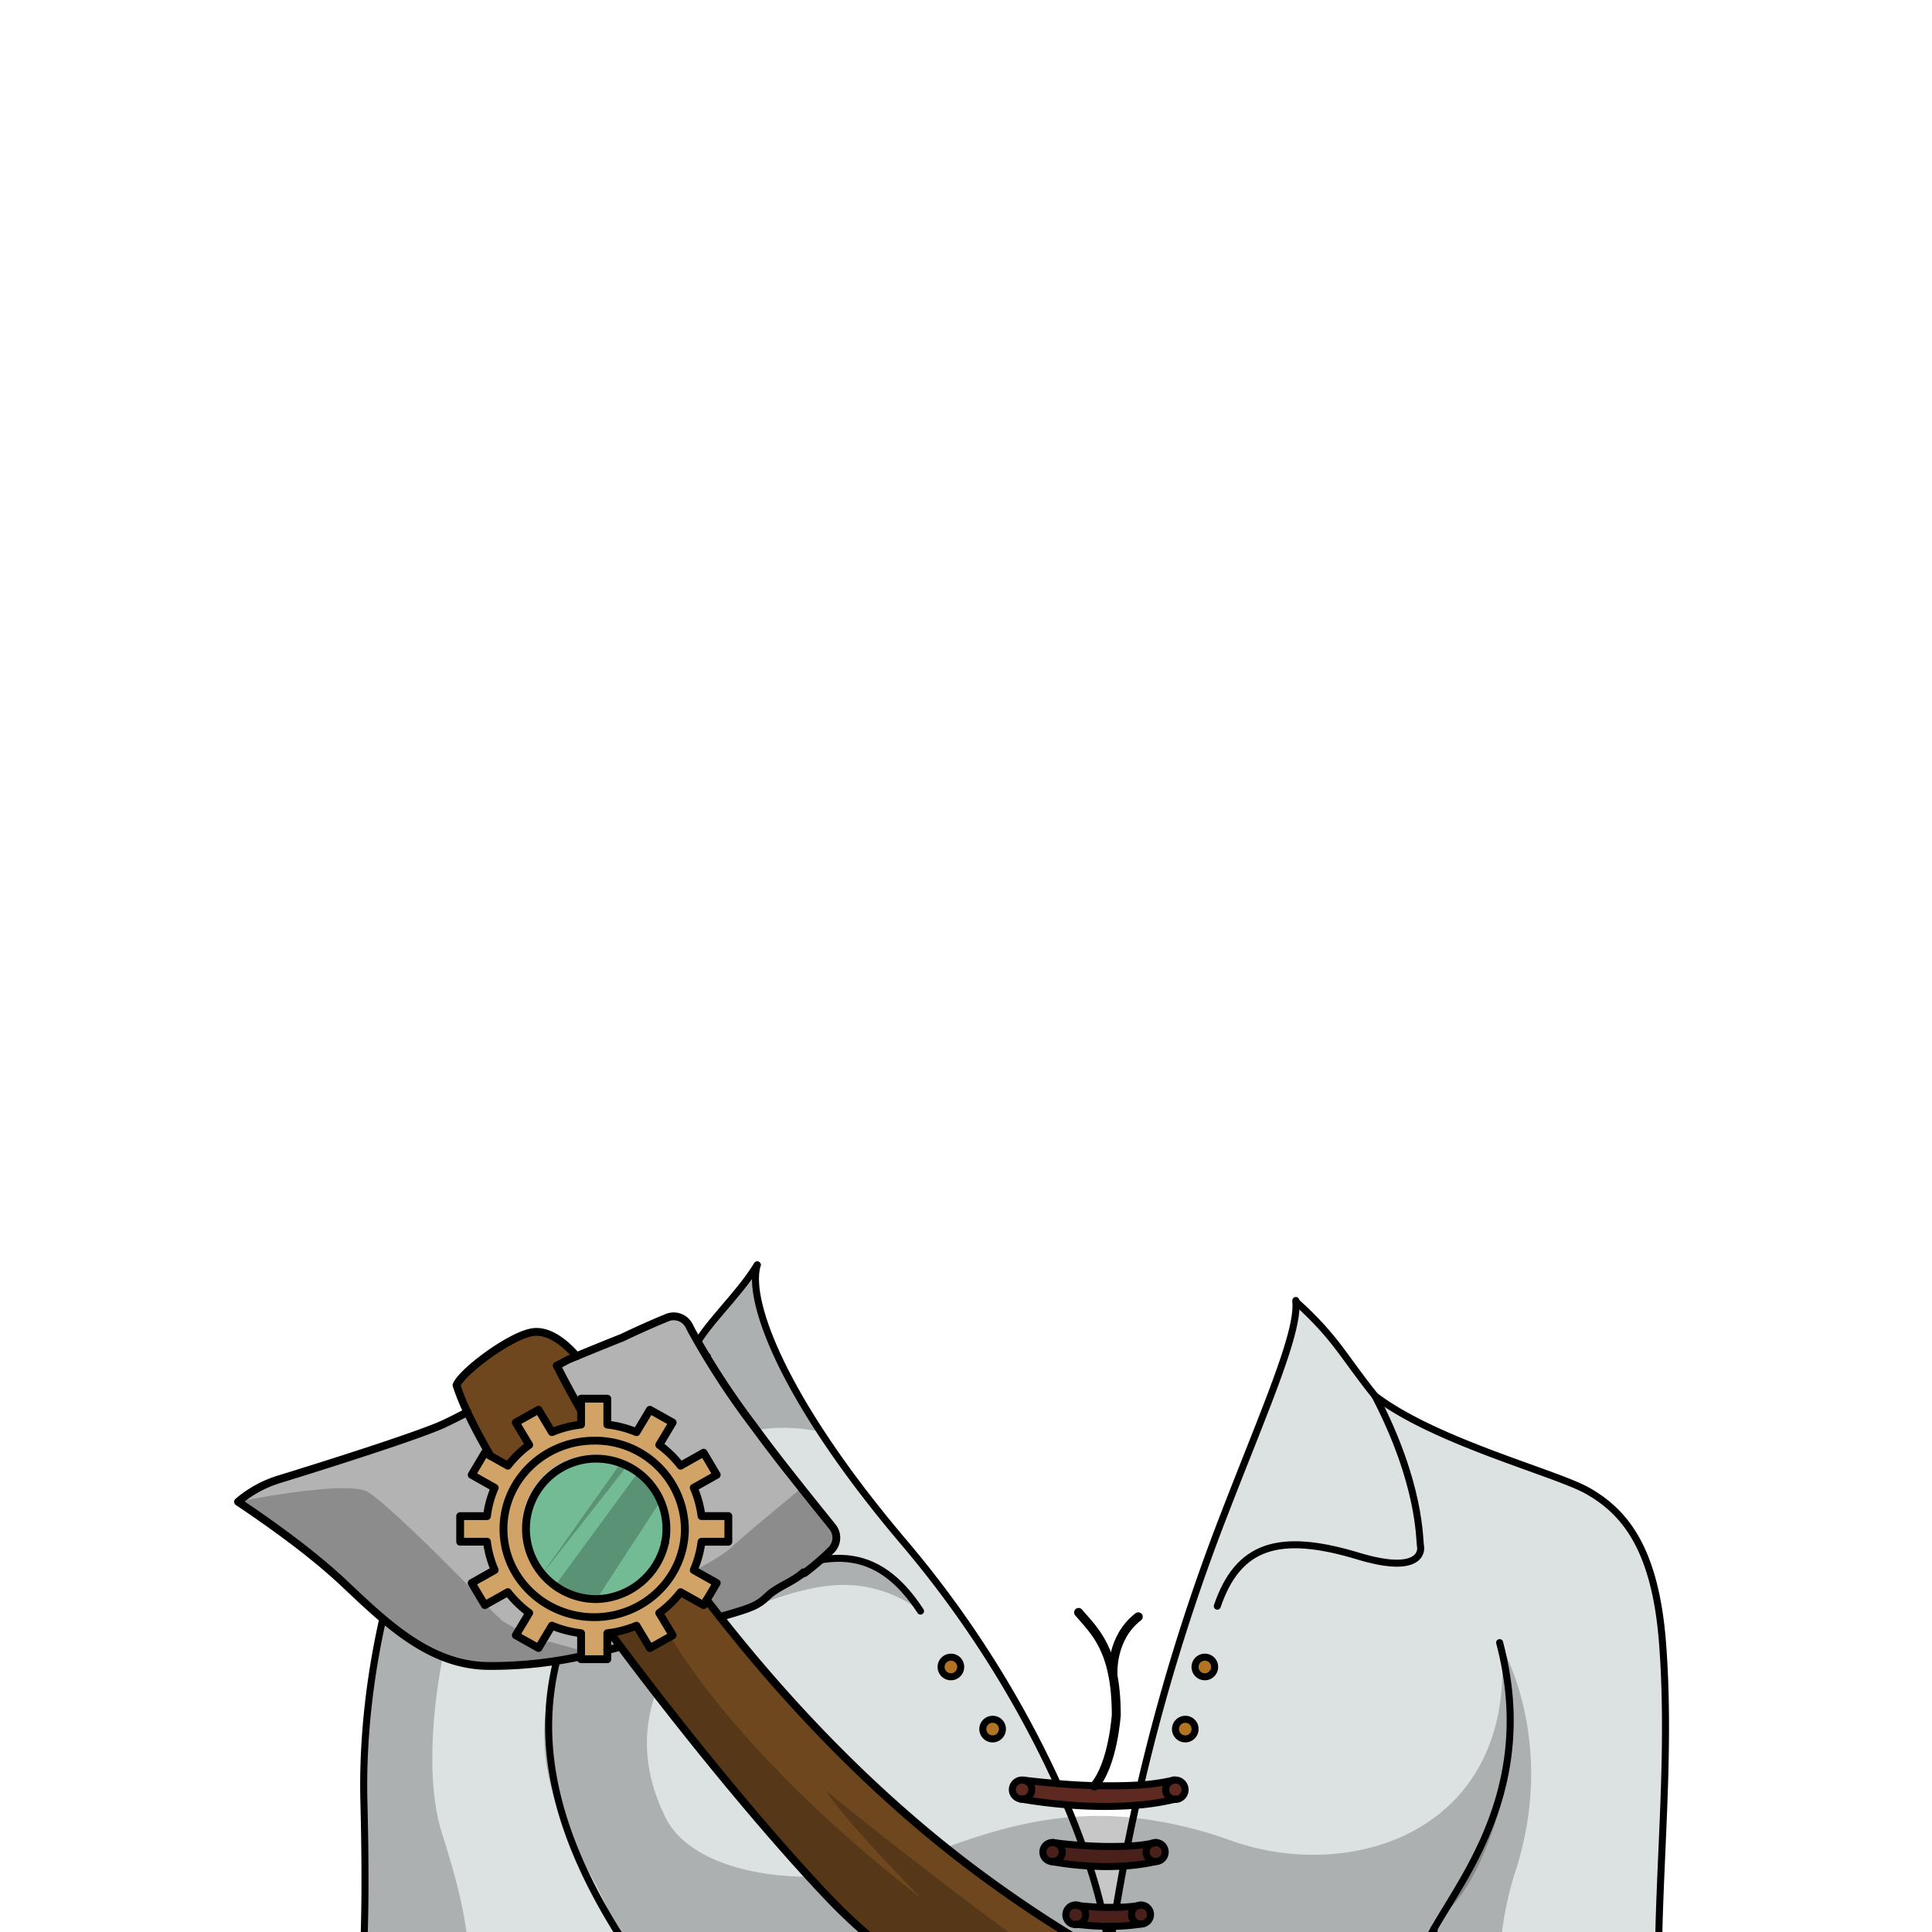 <svg xmlns="http://www.w3.org/2000/svg" xmlns:xlink="http://www.w3.org/1999/xlink" viewBox="0 0 432 432">
  <defs>
    <style>.GUNDAN_MONKEY_OUTFIT_MONKEY_OUTFIT_30_cls-1,.GUNDAN_MONKEY_OUTFIT_MONKEY_OUTFIT_30_cls-14,.GUNDAN_MONKEY_OUTFIT_MONKEY_OUTFIT_30_cls-16,.GUNDAN_MONKEY_OUTFIT_MONKEY_OUTFIT_30_cls-9{fill:none;}.GUNDAN_MONKEY_OUTFIT_MONKEY_OUTFIT_30_cls-2{isolation:isolate;}.GUNDAN_MONKEY_OUTFIT_MONKEY_OUTFIT_30_cls-3{clip-path:url(#GUNDAN_MONKEY_OUTFIT_MONKEY_OUTFIT_30_clip-path);}.GUNDAN_MONKEY_OUTFIT_MONKEY_OUTFIT_30_cls-4{fill:#5e2921;}.GUNDAN_MONKEY_OUTFIT_MONKEY_OUTFIT_30_cls-5{fill:#b27422;}.GUNDAN_MONKEY_OUTFIT_MONKEY_OUTFIT_30_cls-6{fill:#826f60;}.GUNDAN_MONKEY_OUTFIT_MONKEY_OUTFIT_30_cls-7{fill:#dce2e2;}.GUNDAN_MONKEY_OUTFIT_MONKEY_OUTFIT_30_cls-15,.GUNDAN_MONKEY_OUTFIT_MONKEY_OUTFIT_30_cls-8{opacity:0.22;mix-blend-mode:multiply;}.GUNDAN_MONKEY_OUTFIT_MONKEY_OUTFIT_30_cls-14,.GUNDAN_MONKEY_OUTFIT_MONKEY_OUTFIT_30_cls-16,.GUNDAN_MONKEY_OUTFIT_MONKEY_OUTFIT_30_cls-9{stroke:#000;stroke-linecap:round;stroke-linejoin:round;}.GUNDAN_MONKEY_OUTFIT_MONKEY_OUTFIT_30_cls-9{stroke-width:1.57px;}.GUNDAN_MONKEY_OUTFIT_MONKEY_OUTFIT_30_cls-10{fill:#6e471e;}.GUNDAN_MONKEY_OUTFIT_MONKEY_OUTFIT_30_cls-11{fill:#d1a367;}.GUNDAN_MONKEY_OUTFIT_MONKEY_OUTFIT_30_cls-12{fill:#72bb95;}.GUNDAN_MONKEY_OUTFIT_MONKEY_OUTFIT_30_cls-13{fill:#b3b3b3;}.GUNDAN_MONKEY_OUTFIT_MONKEY_OUTFIT_30_cls-14{stroke-width:1.75px;}.GUNDAN_MONKEY_OUTFIT_MONKEY_OUTFIT_30_cls-16{stroke-width:2px;}</style>
    <clipPath id="clip-path">
      <path class="GUNDAN_MONKEY_OUTFIT_MONKEY_OUTFIT_30_cls-1" d="M303.07,216.51a.8.8,0,0,1,.07.36.91.91,0,0,1-.65.82l-1.28.44c.07.9.15,1.73.26,2.51a65.28,65.28,0,0,1,9.95,6.19c.38.29,1.15.9,2,1.64.33.29.68.6,1,.91a.91.91,0,0,1,.11,1.15.89.89,0,0,1-.74.39h0a1,1,0,0,1-.35-.07,41.57,41.57,0,0,0-3.92-1.52l-.11,0c-.51-.17-1-.34-1.51-.48l-.44-.13-.52-.15a57.15,57.15,0,0,0-5.92-1.33l0,.14a146.6,146.6,0,0,0,15.83,6.06A102.31,102.31,0,0,0,329,236.46a66,66,0,0,0,11.45,1.17.89.89,0,0,1,.35,1.71,20.21,20.21,0,0,1-2.13.79A47.53,47.53,0,0,1,328.42,242l0,.14.26.1q.48.17,1,.39l.89.37.12,0,1,.42c.21.09.44.2.65.31s.71.33,1.08.53c1,.5,1.91,1,2.83,1.59l.13.08a4.53,4.53,0,0,1,.4.26l.71.46.6.41c.76.52,1.58,1.16,2.44,1.88l.15.12a3.76,3.76,0,0,1,.32.28c.34.29.72.64,1.09,1l.43.42c.11.1.21.21.31.32a3.5,3.5,0,0,1,.37.39c.17.17.35.36.52.56s.28.3.44.49c.73.86,1.39,1.73,2,2.64.16.22.32.46.47.71l.08.12.28.47a31.6,31.6,0,0,1,1.53,2.88c.09.23.18.43.3.68s.31.78.49,1.24l0,.11c.09.24.18.49.27.76,0,0,0,.08,0,.14s.14.84.26,2.06c1.19,1.64,2.28,3.3,3.24,4.94,9.54,16.31,11.44,39.67,4.73,58.13a55,55,0,0,1-17.93,25c-1.11.85-2.28,1.66-3.57,2.47a37.52,37.52,0,0,1-14.55,5.38q-.76.11-1.56.18h-.1l-.41,0c-.74.06-1.5.09-2.27.09h-.59c-.51,0-1,0-1.57-.05s-1.37-.09-2.15-.18a36.5,36.5,0,0,1-4.27-.79l-.13,0-.35-.1a40,40,0,0,1-12.72-5.89,51.47,51.47,0,0,1-16.93-20.07.89.89,0,0,1,.41-1.19.9.9,0,0,1,1.2.41A49.64,49.64,0,0,0,296.65,352a39.14,39.14,0,0,0,12.46,3c.67,0,1.37.08,2.08.08.4,0,.8,0,1.19,0l.63,0c8.33-.49,16.63-4.53,23.36-11.38a47.91,47.91,0,0,0,8.93-12.74,31.09,31.09,0,0,0,.55-11.57c-.07-.54-.16-1.08-.25-1.6a50.87,50.87,0,0,0-5.57-15.1,77.07,77.07,0,0,0-9.13-13.39l-.13.07c.5,1.57.91,3,1.24,4.45.25,1.06.47,2.18.68,3.34a51.32,51.32,0,0,1,.36,16.08v.16c-.14,1-.35,2.16-.63,3.42l-.06.27c-.07.29-.14.56-.21.83a1.05,1.05,0,0,1-.71.68s0,.08,0,.11v-.07l-.06-.06h-.07a.64.64,0,0,1-.24,0,.85.85,0,0,1-.54-.42.93.93,0,0,1-.06-.74c0-.18.09-.36.12-.55a29.65,29.65,0,0,0-2.19-7.72,44.57,44.57,0,0,0-5.79-9.54c-.85-1.11-1.71-2.15-2.53-3.1l-.45-.52a65.33,65.33,0,0,0-10.8-9.73,57,57,0,0,0-6.14-3.82l-.09.11a40.21,40.21,0,0,1,4.29,5.46c.31.47.6.94.88,1.43.05.07.2.37.2.37.13.23.26.47.39.74a20.07,20.07,0,0,1,.86,2,28,28,0,0,1,1.5,5.08,4.64,4.64,0,0,1,.11.65,12.65,12.65,0,0,1,.16,1.88c0,5.4-3.67,9.4-9.78,15.35a.89.89,0,0,1-1.25,0,.9.9,0,0,1,0-1.25,26.8,26.8,0,0,0,5.92-8.79,14.43,14.43,0,0,0,.26-9.92A18,18,0,0,0,305,293a20.63,20.63,0,0,0-1.35-2.2l-.06-.09c-.28-.39-.59-.81-.92-1.22a4.19,4.19,0,0,0-.26-.33,38.31,38.31,0,0,0-6.88-6.31,60.12,60.12,0,0,0-6.66-4.2l-.17-.09c-.85-.47-1.78-.95-3.12-1.62a48,48,0,0,1-7.57-1l-.14,0,.06.13c4.13,10.13,5.22,19.61,3.22,28.22a35.6,35.6,0,0,1-1,3.51,33.59,33.59,0,0,1-1.56,3.75.9.9,0,0,1-.81.5,1,1,0,0,1-.37-.08.89.89,0,0,1-.45-1.16,27.46,27.46,0,0,0,1.71-6.08c2.47-15.42-8-30.58-9.27-32.28l-.69-.5-.5-.43a2.76,2.76,0,0,1-.27-.23l-.18-.16c-.23-.23-.46-.46-.66-.68s-.47-.54-.68-.81a10.14,10.14,0,0,1-.83-1.27l-.05-.07-.06.06c-.84.68-1.6,1.25-2.37,1.77a32.27,32.27,0,0,1-4.89,2.82,22.79,22.79,0,0,1-9.63,2.3c-1.12,0-2.13,0-3-.06-1.71-.06-3.31-.18-4.76-.34a63.9,63.9,0,0,1-6.91-1.08A57.83,57.83,0,0,1,227.8,272c-1.65-.57-3.21-1.21-4.73-1.88a16.8,16.8,0,0,1-3.19,2.31c-1.5,1.66-14.59,16.65-11.49,32.24a24.17,24.17,0,0,0,2.11,6,.91.91,0,0,1-.36,1.19.86.86,0,0,1-.44.12.91.91,0,0,1-.77-.44,30,30,0,0,1-3.23-7.34c-2.47-8.58-1.12-18.09,4-28.26l.06-.13-.14,0a71.42,71.42,0,0,1-9.79,1.08,93.26,93.26,0,0,0-11.14,5.21c-.44.24-.87.48-1.29.73-5.55,3.26-9.51,6.68-11.79,10.17-4.42,6.77-2.28,13.86,6.35,21.07a.9.9,0,0,1,.12,1.24.94.94,0,0,1-.7.34.87.87,0,0,1-.55-.2c-11.48-9-14.79-12.78-10-23.08a21,21,0,0,1,1.82-3.08,40,40,0,0,1,6.59-7l-.08-.12a77,77,0,0,0-25.43,17.47,43.65,43.65,0,0,0-7.19,9.55,24.86,24.86,0,0,0-2.75,7.82l0,.08h0l-.09,0-.05.15a.78.78,0,0,1-.13.18.5.5,0,0,1-.07.08.85.85,0,0,1-.17.12l-.1.05-.16,0a.31.31,0,0,1-.15,0h-.07l-.12,0a1.09,1.09,0,0,1-.31-.13,1,1,0,0,1-.24-.23.92.92,0,0,1-.15-.3l-.06-.21a41.34,41.34,0,0,1-.35-19.73,47,47,0,0,1,2.59-8.32l-.12-.08a77.62,77.62,0,0,0-12,14,45.25,45.25,0,0,0-6.92,15.07c-.11.52-.22,1.05-.31,1.64a24.82,24.82,0,0,0,.68,11.42,49.09,49.09,0,0,0,12,13.42l0-.06,0,.14a50.32,50.32,0,0,0,29.08,10.72c.49,0,1,0,1.46,0a57.51,57.51,0,0,0,18.3-3.15,54.23,54.23,0,0,0,20.28-19.36.9.9,0,0,1,.77-.43.93.93,0,0,1,.46.12.88.88,0,0,1,.4.56.83.83,0,0,1-.1.67,56,56,0,0,1-21,20,57.78,57.78,0,0,1-9.55,4.19l-1.19.39-.33.1-.13,0c-1.57.48-3.18.88-4.78,1.21l-.7.13-.25.05-1,.17-.21,0c-.41.07-.85.15-1.28.2s-1.06.14-1.61.2l-1.41.13-.14,0h-.11c-1.16.09-2.31.14-3.42.15h-.54l-1.63,0-1,0-.47,0-1.77-.15c-.6-.05-1.19-.12-1.79-.2l-.15,0c-.52-.08-1.06-.15-1.6-.25l-1.09-.19-.2,0-.68-.14c-.52-.1-1.05-.22-1.56-.35l-.12,0a10.56,10.56,0,0,0-1.32-.26l.09-1.06h-.15v.06l-.22.86c-.55-.16-1.1-.32-1.65-.5s-1-.31-1.5-.49l-.28-.1-.43-.15-.36-.13-.66-.24-1.62-.65c-.46-.19-.93-.39-1.4-.61s-1.1-.49-1.65-.76l-.37-.18c-.57-.29-1.16-.59-1.74-.91l-.32-.18c-.3-.16-.61-.32-.9-.5-1-.6-2-1.17-2.86-1.75s-1.48-1-2.21-1.51c-.95-.67-1.91-1.41-2.93-2.25l-.79-.65-1.06-.94c-.55-.48-1.05-.94-1.53-1.41s-.77-.75-1.15-1.13l-.55-.57-.28-.3L120,342c-.17-.18-.34-.36-.49-.55l-.07-.07-.08-.12h0l-.07-.1c-.53-.59-1-1.18-1.5-1.79-.33-.39-.65-.8-1-1.22l-.11,0V338l-.09-.12c-.1-.13-.18-.25-.26-.37s-.42-.54-.63-.85l-.42-.59c-.36-.53-.73-1.08-1.07-1.62s-.64-1-1-1.54l-.18-.32c-.21-.36-.42-.71-.61-1.08-.08-.12-.38-.67-.38-.67a.53.53,0,0,1-.06-.13l-.33-.61-.16-.31-.21-.41-.06-.13c-.3-.59-.59-1.19-.86-1.8a58.17,58.17,0,0,1-4.92-26.72c0-1.19.16-2.47.31-3.9.2-1.68.42-3.17.69-4.55a57.78,57.78,0,0,1,9.82-23.09c.33-.45.66-.89,1-1.33s.55-.7.84-1.05.81-1,1.23-1.47l.94-1.09c.15-1.15.3-2,.31-2a.58.58,0,0,1,.06-.17c.2-.48.42-.95.65-1.42s.34-.68.55-1l0-.09a27.1,27.1,0,0,1,2-3c.17-.24.36-.48.55-.72.42-.54.9-1.1,1.52-1.77l.23-.24c.39-.41.81-.83,1.24-1.23.2-.2.43-.41.66-.61s.37-.32.58-.5c.45-.4.94-.78,1.43-1.16l.09-.07c.18-.14.37-.29.56-.42a47.75,47.75,0,0,1,10-5.54l1.34-.53.1,0,.57-.21.18-.07,1.15-.41.65-.21a6.48,6.48,0,0,1,.62-.2c.4-.14.81-.27,1.22-.39l.24-.07V242l-2-.15h-.16a65.83,65.83,0,0,1-10.46-1.64l-.15,0c-.87-.23-1.72-.49-2.5-.77a.89.89,0,0,1,.29-1.73,102.5,102.5,0,0,0,14.3-1.17c4.79-.71,9.89-1.75,15.15-3.07,6.34-1.6,13.15-3.69,19.69-6.06l0-.14c-1.43.18-3,.44-4.87.8a77.64,77.64,0,0,0-9.57,2.43l-.3.09h0l-1,.34a.87.87,0,0,1-.32.06.89.89,0,0,1-.52-1.6c1-.75,2-1.47,3-2.13a92.83,92.83,0,0,1,16.91-8.12l.22-.09-5.47-1.28a.88.88,0,0,1-.69-.84.89.89,0,0,1,.63-.88,34.73,34.73,0,0,1,9.14-1.07h1.09L139.5,117-6.93,133V442.5H445V120.86Z" />
    </clipPath>
  </defs>
  <g class="GUNDAN_MONKEY_OUTFIT_MONKEY_OUTFIT_30_cls-2">
    <g id="Outfit">
      <g class="GUNDAN_MONKEY_OUTFIT_MONKEY_OUTFIT_30_cls-3">
        <path class="GUNDAN_MONKEY_OUTFIT_MONKEY_OUTFIT_30_cls-4" d="M235.37,416.25a2.13,2.13,0,0,0,.52-4.2c1,.13,3.27.4,6.16.59a87.09,87.09,0,0,0,10.06.15,38.69,38.69,0,0,0,5.49-.62,2.12,2.12,0,0,0-1.32,2,2.15,2.15,0,0,0,2.18,2.12,42.11,42.11,0,0,1-7.22,1,62.21,62.21,0,0,1-7.62,0,68.13,68.13,0,0,1-8.48-1Z" />
        <path class="GUNDAN_MONKEY_OUTFIT_MONKEY_OUTFIT_30_cls-5" d="M265,384.44a2.13,2.13,0,1,1-2.18,2.13A2.16,2.16,0,0,1,265,384.44Z" />
        <path class="GUNDAN_MONKEY_OUTFIT_MONKEY_OUTFIT_30_cls-4" d="M255.14,430.22A2.16,2.16,0,0,1,253,428.1a2.13,2.13,0,0,1,1.45-2h0l.73-.13a2.13,2.13,0,1,1,0,4.25Z" />
        <path class="GUNDAN_MONKEY_OUTFIT_MONKEY_OUTFIT_30_cls-5" d="M269.41,370.55a2.13,2.13,0,1,1-2.19,2.13A2.16,2.16,0,0,1,269.41,370.55Z" />
        <path class="GUNDAN_MONKEY_OUTFIT_MONKEY_OUTFIT_30_cls-4" d="M262.05,398.16a2.3,2.3,0,0,1,.79-.14,2.17,2.17,0,1,1-.79.14Z" />
        <path class="GUNDAN_MONKEY_OUTFIT_MONKEY_OUTFIT_30_cls-4" d="M253,428.1a2.16,2.16,0,0,0,2.19,2.12,42.48,42.48,0,0,1-6.24.5c-.6,0-1.19,0-1.76,0a54.15,54.15,0,0,1-6.62-.49,2.12,2.12,0,0,0,.53-4.19c.9.09,2.84.28,5.17.38,1.06,0,2.21.06,3.38,0a36.85,36.85,0,0,0,4.8-.35A2.13,2.13,0,0,0,253,428.1Z" />
        <path class="GUNDAN_MONKEY_OUTFIT_MONKEY_OUTFIT_30_cls-4" d="M258.46,412a2.13,2.13,0,1,1-2.18,2.14,2.12,2.12,0,0,1,1.32-2h0Z" />
        <path class="GUNDAN_MONKEY_OUTFIT_MONKEY_OUTFIT_30_cls-6" d="M247.14,430.71c.57,0,1.16,0,1.76,0q-.47,2.89-.9,5.88C247.82,434.75,247.53,432.78,247.14,430.71Z" />
        <path class="GUNDAN_MONKEY_OUTFIT_MONKEY_OUTFIT_30_cls-4" d="M242.71,428.1a2.19,2.19,0,1,1-2.19-2.13l.5.06h0A2.15,2.15,0,0,1,242.71,428.1Z" />
        <path class="GUNDAN_MONKEY_OUTFIT_MONKEY_OUTFIT_30_cls-4" d="M235.89,412.05a2.13,2.13,0,0,1-.52,4.2h-.25a2.13,2.13,0,0,1,.25-4.25l.5.06Z" />
        <path class="GUNDAN_MONKEY_OUTFIT_MONKEY_OUTFIT_30_cls-4" d="M228.55,402.28a2.13,2.13,0,0,0,.53-4.2c.82.1,3.6.44,7.35.74a130.33,130.33,0,0,0,18.64.32,45.15,45.15,0,0,0,7-1,2.12,2.12,0,0,0,.79,4.12,55.1,55.1,0,0,1-8.8,1.38,96.24,96.24,0,0,1-15.55-.11c-5.31-.43-9.25-1.12-10.15-1.28Z" />
        <path class="GUNDAN_MONKEY_OUTFIT_MONKEY_OUTFIT_30_cls-4" d="M229.08,398.08a2.13,2.13,0,0,1-.53,4.2h-.23a.5.5,0,0,0-.15,0h0a2.14,2.14,0,0,1-1.79-2.09,2.16,2.16,0,0,1,2.19-2.13l.28,0,.2,0Z" />
        <path class="GUNDAN_MONKEY_OUTFIT_MONKEY_OUTFIT_30_cls-5" d="M222,384.44a2.13,2.13,0,1,1-2.18,2.13A2.15,2.15,0,0,1,222,384.44Z" />
        <path class="GUNDAN_MONKEY_OUTFIT_MONKEY_OUTFIT_30_cls-5" d="M212.62,370.55a2.13,2.13,0,1,1-2.19,2.13A2.16,2.16,0,0,1,212.62,370.55Z" />
        <path class="GUNDAN_MONKEY_OUTFIT_MONKEY_OUTFIT_30_cls-7" d="M377.84,469.35c-1.36-11.22-7.46-18.38-6.87-39s2.41-41.75.77-63-8.62-29.4-16.86-34c-7.07-4-34-10.9-47.43-21.18-4.43-8.48-8.34-10.11-17.6-21h-.06c.66,7-7.06,24.32-15.92,47.25a445.59,445.59,0,0,0-18.8,60.77,45.15,45.15,0,0,0,7-1,2.3,2.3,0,0,1,.79-.14,2.13,2.13,0,1,1,0,4.26,55.1,55.1,0,0,1-8.8,1.38c-.21.92-.41,1.86-.61,2.79q-.68,3.14-1.32,6.34a38.69,38.69,0,0,0,5.49-.62h0a2,2,0,0,1,.84-.18,2.13,2.13,0,1,1,0,4.26,42.11,42.11,0,0,1-7.22,1c-.56,3-1.11,6.07-1.64,9.19a36.85,36.85,0,0,0,4.8-.35h0a1.93,1.93,0,0,1,.73-.13,2.13,2.13,0,1,1,0,4.25,42.48,42.48,0,0,1-6.24.5q-.47,2.89-.9,5.88c-.18-1.85-.47-3.82-.86-5.89a54.15,54.15,0,0,1-6.62-.49,2.13,2.13,0,1,1,0-4.25,2.07,2.07,0,0,1,.5.06h0c.9.09,2.84.28,5.17.38-.69-2.91-1.56-6-2.6-9.17a68.13,68.13,0,0,1-8.48-1h0a2.13,2.13,0,0,1,.25-4.25,2.07,2.07,0,0,1,.5.06h0c1,.13,3.27.4,6.16.59q-1.11-3.11-2.42-6.35c-.37-.91-.75-1.83-1.14-2.74-5.31-.43-9.25-1.12-10.15-1.28h0a.5.5,0,0,0-.15,0h0a2.14,2.14,0,0,1-1.79-2.09,2.16,2.16,0,0,1,2.19-2.13l.28,0,.2,0h.05c.82.1,3.6.44,7.35.74A234.33,234.33,0,0,0,202.24,345a247.21,247.21,0,0,1-18.81-24.92h0c-12.09-18.56-15.83-31.59-14.09-37.26-4.57,7.39-11.74,13.37-14.66,19.62,0,0-11.32,9.44-35.91,17.64-13,4.33-18.7,5.74-23.74,14.32s-14.43,37.31-13.65,68.41-.2,50.69-4.65,64.82c-.77,5.08-4.27,8.67,6.19,24.31h61.8a22.88,22.88,0,0,0,.29-18.18c-.63-1.54-1.29-3.43-1.95-5.57-3.18-10.32-4.33-21-4.9-32.21-.07-1.42-.1-2.76-.08-4,9.4,15.35,11.2,23.59,9.54,28-.89,2.4-1.81,4.16-1.31,6.48a7.32,7.32,0,0,0,.35,1.14c.68,1.72,2.13,3.8,4.84,6.61,2.84,2.48,33.62,9.61,74.78,10.47a354.41,354.41,0,0,0,67.51-4.86q9.42-1.62,18.87-3.92c5.24-8.48,6.69-9.38,3.57-15.38a18.47,18.47,0,0,1-2-8.41,27,27,0,0,1,.45-5.29.41.41,0,0,1,0-.11,49,49,0,0,1,4.77-13.32c.37-.72.78-1.46,1.22-2.24a113.77,113.77,0,0,0,2.13,22.61c2.41,12.25.19,20.26-3.2,28.17s-2,10-2,10h54.53S379.19,480.56,377.84,469.35ZM212.62,374.81a2.13,2.13,0,1,1,2.19-2.13A2.16,2.16,0,0,1,212.62,374.81ZM222,388.7a2.13,2.13,0,1,1,2.19-2.13A2.16,2.16,0,0,1,222,388.7Zm43.07,0a2.13,2.13,0,1,1,2.2-2.13A2.16,2.16,0,0,1,265,388.7Zm4.39-13.89a2.13,2.13,0,1,1,2.18-2.13A2.15,2.15,0,0,1,269.41,374.81Z" />
        <path class="GUNDAN_MONKEY_OUTFIT_MONKEY_OUTFIT_30_cls-8" d="M363.66,492H317.6s-1.36-2.07,2-10,5.61-15.92,3.2-28.17a113.77,113.77,0,0,1-2.13-22.61c7.05-12.33,23-32.42,14.62-63.89,0,0,13.51,21.84,3.2,52.22-5.38,17.94-2.91,31.64,1.59,46.2s11.48,20.63,16.57,23c-.87-13.42,7.25-13.71,3.34-24.44.25.35,4.74,6.85,3.5,11.25S360,486.9,363.66,492Z" />
        <path class="GUNDAN_MONKEY_OUTFIT_MONKEY_OUTFIT_30_cls-8" d="M335.85,369.45c2.27,40.26-33.8,51.61-60.51,42.14a93.61,93.61,0,0,0-21.91-5.14,74.26,74.26,0,0,0-13.8-.16c-10.8.87-21.07,4-32.26,8.42-22.47,8.87-51.64,5.55-58.51-8.21-8.41-16.87-2.28-29.8,1.85-35.95s23.64-15.15,35.55-16.06a28.3,28.3,0,0,1,19.57,5.75s-3-5-10.34-10c-12-6-29.64,5.95-31.7,7.13s-10,5.89-13.37,2.7-2.87-20.42-2.87-20.42c2.83-9.76,12.85-24,35.87-19.54-12.09-18.56-15.83-31.59-14.09-37.26-4.57,7.39-11.74,13.37-14.66,19.62,0,0-11.32,9.44-35.91,17.64-13,4.33-18.7,5.74-23.74,14.32s-14.43,37.31-13.65,68.41-.2,50.69-4.65,64.82c-.77,5.08-4.27,8.67,6.19,24.31H127.1c3.54-11.9-5.5-30.48-11.64-34.67,4.08,27.49-3.57,30.89-7.6,30.89a7,7,0,0,1-2.28-.36s-6.58-10.56-2.91-29,2.91-27.7-3.87-49,4.26-64.82,10.66-64.12S123,355,125.63,367.3c-5.92,19.13-5.71,29.31,4.41,48.69,3.46,5,7.25,13.85,8,16,9.4,15.35,11.2,23.59,9.54,28-.89,2.4-1.81,4.16-1.31,6.48.42,1.95,1.86,4.29,5.19,7.75,2.84,2.48,33.62,9.61,74.78,10.47l2.07-1.05c-68.92-5.37-60.82-28.35-60.82-28.35a87.91,87.91,0,0,0,37.4-3.17c20.4-6.22,42.5-11.59,52.94-8.9,32.39,19.23,54.09,10,56.39,8.9l.2-.09a22.52,22.52,0,0,1,.25-5.2.41.41,0,0,1,0-.11,44.2,44.2,0,0,1,7.82-18.66C332.42,421.57,343.6,386.29,335.85,369.45Z" />
        <path class="GUNDAN_MONKEY_OUTFIT_MONKEY_OUTFIT_30_cls-9" d="M289.75,290.79a3,3,0,0,1,0,.33c.65,7-7.06,24.32-15.92,47.25a445.59,445.59,0,0,0-18.8,60.77" />
        <path class="GUNDAN_MONKEY_OUTFIT_MONKEY_OUTFIT_30_cls-9" d="M251.24,417.26c-.56,3-1.11,6.07-1.64,9.19" />
        <path class="GUNDAN_MONKEY_OUTFIT_MONKEY_OUTFIT_30_cls-9" d="M254,403.66c-.66,3-1.31,6-1.93,9.13" />
        <path class="GUNDAN_MONKEY_OUTFIT_MONKEY_OUTFIT_30_cls-9" d="M247.14,430.71c.39,2.07.68,4,.86,5.89q.44-3,.9-5.88" />
        <path class="GUNDAN_MONKEY_OUTFIT_MONKEY_OUTFIT_30_cls-9" d="M242.05,412.64c-1.05-2.94-2.24-6-3.56-9.09" />
        <path class="GUNDAN_MONKEY_OUTFIT_MONKEY_OUTFIT_30_cls-9" d="M246.22,426.41c-.69-2.91-1.56-6-2.6-9.17" />
        <path class="GUNDAN_MONKEY_OUTFIT_MONKEY_OUTFIT_30_cls-9" d="M169.33,282.84c-2.44,8,5.89,30.38,32.91,62.18a234.33,234.33,0,0,1,34.19,53.8" />
        <path class="GUNDAN_MONKEY_OUTFIT_MONKEY_OUTFIT_30_cls-9" d="M205.83,360.24c-9.5-14.52-21-15.36-40-4.06-14.44,8.58-16.78,3.11-16.87,1.42-.13-2-10.74-20,5.69-55.14,2.92-6.25,10.09-12.23,14.66-19.62" />
        <path class="GUNDAN_MONKEY_OUTFIT_MONKEY_OUTFIT_30_cls-9" d="M272.19,359.14c4.64-13.62,13.73-16.57,31.49-11.2,13.48,4.08,14.24-.8,13.95-2.2s.15-13.81-10.18-33.63c-7.11-8.82-8.55-12.8-17.6-21" />
        <path class="GUNDAN_MONKEY_OUTFIT_MONKEY_OUTFIT_30_cls-9" d="M158.18,303.29s-14.83,8.61-39.42,16.81c-13,4.33-18.7,5.74-23.74,14.32s-14.43,37.31-13.65,68.41-.2,50.69-4.65,64.82c-.77,5.08-4.27,8.67,6.19,24.31h61.8a22.88,22.88,0,0,0,.29-18.18c-4.07-9.89-7.12-28.69-6.93-41.78" />
        <path class="GUNDAN_MONKEY_OUTFIT_MONKEY_OUTFIT_30_cls-9" d="M335.32,367.3c8.34,31.47-7.57,51.56-14.62,63.89-.44.78-.85,1.52-1.22,2.23-.47.93-.91,1.85-1.32,2.74l-.53,1.2c-.36.86-.69,1.69-1,2.5-.16.41-.3.81-.43,1.22s-.24.69-.34,1l-.05.15c-.12.39-.24.78-.34,1.16-.18.63-.33,1.23-.46,1.83,0,.21-.1.41-.13.62s-.14.67-.19,1-.14.84-.2,1.25a.52.52,0,0,0,0,.11c-.05.39-.09.77-.13,1.15v0a22.85,22.85,0,0,0-.1,2.71.4.4,0,0,0,0,.19c0,.3,0,.6,0,.9a4.36,4.36,0,0,0,.05.52,6.6,6.6,0,0,0,.08.79c0,.39.09.76.16,1.12a17,17,0,0,0,.5,2.1,14.86,14.86,0,0,0,.62,1.7,9.77,9.77,0,0,0,.53,1.13c3.12,6,1.67,6.9-3.56,15.38q-4.05,1-8.09,1.84c-.62.14-1.22.27-1.84.39l-1.88.38-2.36.46c-.78.15-1.57.3-2.35.43s-1.57.3-2.36.42c-70.82,12.33-138-1.9-142.29-5.61-7.27-7.54-5.52-9.8-3.88-14.23s-.14-12.67-9.54-28c-18.78-30.15-16.8-50.56-12.44-64.7" />
        <path class="GUNDAN_MONKEY_OUTFIT_MONKEY_OUTFIT_30_cls-9" d="M307.45,312.11c13.44,10.28,40.36,17.21,47.43,21.18,8.24,4.61,15.21,12.72,16.86,34s-.19,42.4-.77,63,5.51,27.79,6.87,39S372.13,492,372.13,492H317.6s-1.36-2.07,2-10,5.61-15.92,3.2-28.17a113.77,113.77,0,0,1-2.13-22.61" />
        <path class="GUNDAN_MONKEY_OUTFIT_MONKEY_OUTFIT_30_cls-9" d="M214.81,372.68a2.19,2.19,0,1,1-2.19-2.13A2.16,2.16,0,0,1,214.81,372.68Z" />
        <path class="GUNDAN_MONKEY_OUTFIT_MONKEY_OUTFIT_30_cls-9" d="M271.59,372.68a2.19,2.19,0,1,1-2.18-2.13A2.16,2.16,0,0,1,271.59,372.68Z" />
        <path class="GUNDAN_MONKEY_OUTFIT_MONKEY_OUTFIT_30_cls-9" d="M224.14,386.57a2.19,2.19,0,1,1-2.19-2.13A2.15,2.15,0,0,1,224.14,386.57Z" />
        <path class="GUNDAN_MONKEY_OUTFIT_MONKEY_OUTFIT_30_cls-9" d="M267.22,386.57a2.19,2.19,0,1,1-2.2-2.13A2.16,2.16,0,0,1,267.22,386.57Z" />
        <path class="GUNDAN_MONKEY_OUTFIT_MONKEY_OUTFIT_30_cls-9" d="M228.15,402.24a2.14,2.14,0,0,1-1.79-2.09,2.16,2.16,0,0,1,2.19-2.13l.28,0" />
        <path class="GUNDAN_MONKEY_OUTFIT_MONKEY_OUTFIT_30_cls-9" d="M229.08,398.08a2.13,2.13,0,0,1-.53,4.2h-.21" />
        <path class="GUNDAN_MONKEY_OUTFIT_MONKEY_OUTFIT_30_cls-9" d="M262.05,398.16a2.3,2.3,0,0,1,.79-.14,2.17,2.17,0,1,1-.79.14Z" />
        <path class="GUNDAN_MONKEY_OUTFIT_MONKEY_OUTFIT_30_cls-9" d="M235.12,416.24a2.13,2.13,0,0,1,.25-4.25,2.07,2.07,0,0,1,.5.06" />
        <path class="GUNDAN_MONKEY_OUTFIT_MONKEY_OUTFIT_30_cls-9" d="M235.89,412.05a2.13,2.13,0,0,1-.52,4.2h-.23" />
        <path class="GUNDAN_MONKEY_OUTFIT_MONKEY_OUTFIT_30_cls-9" d="M257.62,412.17a2,2,0,0,1,.84-.18,2.13,2.13,0,1,1-2.18,2.14,2.12,2.12,0,0,1,1.32-2" />
        <path class="GUNDAN_MONKEY_OUTFIT_MONKEY_OUTFIT_30_cls-9" d="M241.05,426a2.21,2.21,0,1,1-.53-.06,2.07,2.07,0,0,1,.5.06" />
        <path class="GUNDAN_MONKEY_OUTFIT_MONKEY_OUTFIT_30_cls-9" d="M254.41,426.1a1.93,1.93,0,0,1,.73-.13A2.13,2.13,0,1,1,253,428.1a2.13,2.13,0,0,1,1.45-2" />
        <path class="GUNDAN_MONKEY_OUTFIT_MONKEY_OUTFIT_30_cls-9" d="M262.56,398a4.21,4.21,0,0,1-.51.12,45.15,45.15,0,0,1-7,1,130.33,130.33,0,0,1-18.64-.32c-3.75-.3-6.53-.64-7.35-.74H229l-.2,0" />
        <path class="GUNDAN_MONKEY_OUTFIT_MONKEY_OUTFIT_30_cls-9" d="M262.84,402.28a55.1,55.1,0,0,1-8.8,1.38,96.24,96.24,0,0,1-15.55-.11c-5.31-.43-9.25-1.12-10.15-1.28h0a.5.5,0,0,0-.15,0h0" />
        <path class="GUNDAN_MONKEY_OUTFIT_MONKEY_OUTFIT_30_cls-9" d="M258.46,412l-.84.18h0a38.69,38.69,0,0,1-5.49.62,87.09,87.09,0,0,1-10.06-.15c-2.89-.19-5.19-.46-6.16-.59h0l-.5-.06" />
        <path class="GUNDAN_MONKEY_OUTFIT_MONKEY_OUTFIT_30_cls-9" d="M258.46,416.25a42.11,42.11,0,0,1-7.22,1,62.21,62.21,0,0,1-7.62,0,68.13,68.13,0,0,1-8.48-1h0" />
        <path class="GUNDAN_MONKEY_OUTFIT_MONKEY_OUTFIT_30_cls-9" d="M255.14,430.22a42.48,42.48,0,0,1-6.24.5c-.6,0-1.19,0-1.76,0a54.15,54.15,0,0,1-6.62-.49" />
        <path class="GUNDAN_MONKEY_OUTFIT_MONKEY_OUTFIT_30_cls-9" d="M255.14,426l-.73.13h0a36.85,36.85,0,0,1-4.8.35c-1.17,0-2.32,0-3.38,0-2.33-.1-4.27-.29-5.17-.38h0l-.5-.06" />
        <path class="GUNDAN_MONKEY_OUTFIT_MONKEY_OUTFIT_30_cls-9" d="M104.13,332s12.22,7.73,17.83,27.41" />
        <path class="GUNDAN_MONKEY_OUTFIT_MONKEY_OUTFIT_30_cls-10" d="M318.64,464.27a112.3,112.3,0,0,1-.58,11.46,42,42,0,0,1-2.1,10,46.64,46.64,0,0,1-5.4-.3L309,485.3l-3.16-.33-3-.43-4.83-.69-.57-.08c-4.3-.9-8.7-2-13.16-3.3l-.05,0a264.57,264.57,0,0,1-50.61-21.11c-.64-.35-1.29-.69-1.92-1-1.12-.62-2.23-1.23-3.34-1.86l-1.28-.74c-16.67-9.59-31.37-20.39-41.36-30.83-3.7-3.87-7.77-8.35-12.07-13.28l-.31-.36c-3.67-4.19-7.47-8.69-11.35-13.39l-.12-.14a1.15,1.15,0,0,0-.14-.17c-7.64-9.27-15.56-19.32-23-29.3-.69-.92-1.38-1.84-2.05-2.76-.1-.11-.17-.22-.26-.34a24.33,24.33,0,0,0,5.91-1.6l.28.47.11.18,0,.1,2.34,4h0l.18.3,4.7-2.64.06,0,.32-.18-3-5a24.06,24.06,0,0,0,4.76-4.64l5.16,2.89.69-1.18c1,1.26,2,2.54,3,3.82h0c15,19.05,34.45,39.93,58.11,57.45,5.92,4.38,11.63,8.28,17.13,11.75,6.47,4.1,12.63,7.59,18.46,10.56,35.8,18.28,58.94,17.15,63.82,16.65v.24Z" />
        <path class="GUNDAN_MONKEY_OUTFIT_MONKEY_OUTFIT_30_cls-11" d="M162.8,339v5.72h-6a23.18,23.18,0,0,1-1.74,6.33l5.14,2.9L158,357.72l-.7,1.18L152.17,356a23.85,23.85,0,0,1-4.77,4.64l3,5-5.09,2.85-3-5a24.81,24.81,0,0,1-5.91,1.61l-.61.08V371h-5.87V365.2a24.34,24.34,0,0,1-6.52-1.69l-3,5-5.08-2.85,3-5a24.12,24.12,0,0,1-4.77-4.64l-5.15,2.89L105.47,354l5.15-2.9a22.48,22.48,0,0,1-1.73-6.33h-6V339h6a22.48,22.48,0,0,1,1.73-6.33l-5.15-2.9,2.94-4.94,1.31.73h0l3.84,2.16a23.89,23.89,0,0,1,4.77-4.65l-3-5,5.08-2.85,3,5a24.34,24.34,0,0,1,6.52-1.69v-5.79h5.87v5.79a24.54,24.54,0,0,1,6.52,1.69l3-5,5.09,2.85-3,5a23.63,23.63,0,0,1,4.77,4.65l5.15-2.9,2.93,4.94-5.14,2.9a23.18,23.18,0,0,1,1.74,6.33Zm-9.66,2.87a20,20,0,0,0-20.27-19.74c-11.21,0-20.29,8.84-20.29,19.74s9.08,19.72,20.29,19.72S153.14,352.76,153.14,341.88Z" />
        <path class="GUNDAN_MONKEY_OUTFIT_MONKEY_OUTFIT_30_cls-12" d="M132.34,326.18A15.92,15.92,0,0,1,149,342.39a14.9,14.9,0,0,1-.31,2.6h0a16.09,16.09,0,0,1-15.3,12.56,15.7,15.7,0,1,1-1-31.38Z" />
        <path class="GUNDAN_MONKEY_OUTFIT_MONKEY_OUTFIT_30_cls-11" d="M132.87,322.14a20,20,0,0,1,20.27,19.74c0,10.88-9.07,19.72-20.27,19.72s-20.29-8.84-20.29-19.72S121.66,322.14,132.87,322.14ZM149,342.39a16.15,16.15,0,1,0-15.61,15.17A16.09,16.09,0,0,0,148.69,345h0A14.9,14.9,0,0,0,149,342.39Z" />
        <path class="GUNDAN_MONKEY_OUTFIT_MONKEY_OUTFIT_30_cls-13" d="M185.75,346.67a59.55,59.55,0,0,1-5.87,5.06l-.16-.19c-2.42,2.18-5.64,3.09-7.93,5.22l-.14.13c-2.21,2.15-3.64,2.61-9.44,4.31l-.58.17-.64.18h0c-.37-.48-.74-.95-1.1-1.43h0c-.55-.7-1.09-1.4-1.61-2.1l-.23-.28.9-1.52,1.33-2.24-.4-.23-4.75-2.67a23,23,0,0,0,1.75-6.34h6V339h-6a23,23,0,0,0-1.75-6.34l5.15-2.9-2.93-4.94-5.15,2.9a24.11,24.11,0,0,0-4.76-4.65l3-5-5.09-2.85-3,5a25.5,25.5,0,0,0-6.53-1.69v-5.78h-5.87v2.69c-3.58-6.32-5.41-10.08-5.41-10.08l2.63-1.39,1.75-.72.53-.22c3-1.24,8.17-3.35,9.63-3.9,0,0,5.1-2.47,10.12-4.51a3.87,3.87,0,0,1,4.86,1.72.44.44,0,0,1,.06.1.63.63,0,0,1,0,.09l.65,1.25a175.29,175.29,0,0,0,13.41,20.62,1.13,1.13,0,0,0,.1.13c1.39,1.89,2.78,3.77,4.16,5.57s2.68,3.51,4,5.15l2.78,3.52c2.85,3.59,5.28,6.59,6.91,8.61A3.9,3.9,0,0,1,185.75,346.67Z" />
        <path class="GUNDAN_MONKEY_OUTFIT_MONKEY_OUTFIT_30_cls-13" d="M120.43,368.52l-5.08-2.85,3-5a24.12,24.12,0,0,1-4.77-4.64l-5.15,2.89L105.47,354l5.15-2.9a22.48,22.48,0,0,1-1.73-6.33h-6V339h6a22.48,22.48,0,0,1,1.73-6.33l-5.15-2.9,2.94-4.94,1.31.73c-2.08-3.6-3.84-6.9-5.19-9.82-2.19,1.12-4,2.05-5.25,2.62-6,2.82-31.58,10.79-37,12.44a25.65,25.65,0,0,0-9.05,5s6.1,4,13,9.24c3.49,2.67,7.18,5.68,10.4,8.69,9.55,9,19.28,18.6,32.43,18.77a94.39,94.39,0,0,0,20.92-2.17V365.2a24.34,24.34,0,0,1-6.52-1.69Z" />
        <path class="GUNDAN_MONKEY_OUTFIT_MONKEY_OUTFIT_30_cls-10" d="M129.93,315.45v3.09a24.34,24.34,0,0,0-6.52,1.69l-3-5-5.08,2.85,3,5a23.89,23.89,0,0,0-4.77,4.65l-3.84-2.16h0c-2.08-3.6-3.84-6.9-5.19-9.82a49.47,49.47,0,0,1-2.41-6c1.14-3,11.95-11.07,17-11.85s9.82,5.38,9.82,5.38l-1.75.71-2.63,1.4S126.34,309.12,129.93,315.45Z" />
        <path class="GUNDAN_MONKEY_OUTFIT_MONKEY_OUTFIT_30_cls-14" d="M153.14,341.88c0,10.88-9.07,19.72-20.27,19.72s-20.29-8.84-20.29-19.72,9.08-19.74,20.29-19.74A20,20,0,0,1,153.14,341.88Z" />
        <path class="GUNDAN_MONKEY_OUTFIT_MONKEY_OUTFIT_30_cls-14" d="M109.72,325.57l-1.31-.73-2.94,4.94,5.15,2.9a22.48,22.48,0,0,0-1.73,6.33h-6v5.72h6a22.48,22.48,0,0,0,1.73,6.33l-5.15,2.9,2.94,4.94,5.15-2.89a24.12,24.12,0,0,0,4.77,4.64l-3,5,5.08,2.85,3-5a24.34,24.34,0,0,0,6.52,1.69V371h5.87V365.2l.61-.08a24.81,24.81,0,0,0,5.91-1.61l3,5,5.09-2.85-3-5a23.85,23.85,0,0,0,4.77-4.64l5.15,2.89.7-1.18,2.23-3.76-5.14-2.9a23.18,23.18,0,0,0,1.74-6.33h6V339h-6a23.18,23.18,0,0,0-1.74-6.33l5.14-2.9-2.93-4.94-5.15,2.9a23.63,23.63,0,0,0-4.77-4.65l3-5-5.09-2.85-3,5a24.54,24.54,0,0,0-6.52-1.69v-5.79h-5.87v5.79a24.34,24.34,0,0,0-6.52,1.69l-3-5-5.08,2.85,3,5a23.89,23.89,0,0,0-4.77,4.65l-3.84-2.16" />
        <path class="GUNDAN_MONKEY_OUTFIT_MONKEY_OUTFIT_30_cls-14" d="M148.69,345a16.09,16.09,0,0,1-15.3,12.56A15.7,15.7,0,1,1,149,342.39a14.9,14.9,0,0,1-.31,2.6" />
        <path class="GUNDAN_MONKEY_OUTFIT_MONKEY_OUTFIT_30_cls-14" d="M124.51,305.37h0l2.63-1.39,1.75-.72.53-.22c3-1.24,8.17-3.35,9.63-3.9,0,0,5.1-2.47,10.12-4.51a3.86,3.86,0,0,1,4.86,1.72.44.44,0,0,1,.06.1l.05.1c.2.4.42.82.64,1.24a175.29,175.29,0,0,0,13.41,20.62,1.13,1.13,0,0,0,.1.13c1.39,1.89,2.78,3.77,4.16,5.57s2.69,3.51,4,5.15l2.78,3.52c2.85,3.59,5.28,6.59,6.91,8.62a3.88,3.88,0,0,1-.36,5.27,59.55,59.55,0,0,1-5.87,5.06" />
        <path class="GUNDAN_MONKEY_OUTFIT_MONKEY_OUTFIT_30_cls-14" d="M161,361.55l.64-.18,0,0,.54-.15c5.8-1.7,7.23-2.16,9.44-4.31l.14-.13c2.29-2.13,5.51-3,7.93-5.22l0,0" />
        <path class="GUNDAN_MONKEY_OUTFIT_MONKEY_OUTFIT_30_cls-14" d="M104.53,315.75c-2.19,1.12-4,2.05-5.25,2.62-6,2.82-31.58,10.79-37,12.44a25.65,25.65,0,0,0-9.05,5s6.1,4,13,9.24c3.49,2.67,7.18,5.68,10.4,8.69,9.55,9,19.28,18.6,32.43,18.77a94.39,94.39,0,0,0,20.92-2.17" />
        <path class="GUNDAN_MONKEY_OUTFIT_MONKEY_OUTFIT_30_cls-14" d="M138.73,368.22c-1,.27-2,.52-2.93.76" />
        <line class="GUNDAN_MONKEY_OUTFIT_MONKEY_OUTFIT_30_cls-14" x1="148.69" y1="345" x2="148.69" y2="344.99" />
        <path class="GUNDAN_MONKEY_OUTFIT_MONKEY_OUTFIT_30_cls-14" d="M158,357.73c1,1.26,2,2.54,3,3.82h0c15,19.05,34.45,39.93,58.11,57.45,5.92,4.38,11.63,8.28,17.13,11.75,6.47,4.1,12.63,7.59,18.46,10.56,35.8,18.28,58.94,17.15,63.82,16.65v0s0,.11,0,.21c0,.73.13,3,.12,6.07a112.3,112.3,0,0,1-.58,11.46,42,42,0,0,1-2.1,10,46.64,46.64,0,0,1-5.4-.3L309,485.3c-2.08-.22-4.26-.5-6.16-.76-2.16-.29-3.95-.56-4.83-.69l-.57-.08" />
        <path class="GUNDAN_MONKEY_OUTFIT_MONKEY_OUTFIT_30_cls-14" d="M129.93,315.45c-3.59-6.33-5.41-10.08-5.41-10.08" />
        <path class="GUNDAN_MONKEY_OUTFIT_MONKEY_OUTFIT_30_cls-14" d="M297.48,483.76c-39.65-8.28-88.46-34.61-111.72-58.9-13.15-13.74-31.08-35.36-47-56.64l-2.32-3.1" />
        <path class="GUNDAN_MONKEY_OUTFIT_MONKEY_OUTFIT_30_cls-14" d="M128.9,303.26s-4.81-6.15-9.82-5.38-15.82,8.86-17,11.85a49.47,49.47,0,0,0,2.41,6c1.35,2.92,3.11,6.22,5.19,9.82h0" />
        <g class="GUNDAN_MONKEY_OUTFIT_MONKEY_OUTFIT_30_cls-15">
          <path d="M53.19,335.8s24.32-5,29.1-2.16,24.94,23.27,25.53,24.27a51,51,0,0,0,4.76,4.71l3.44,1.92v2.15l4.41,1.83,2.23-1.5,7.27,2v1.35s-16.55,5.38-29.53.66-26.13-19.91-31.59-24.15S53.19,335.8,53.19,335.8Z" />
          <polygon points="138.73 327.24 120.9 352.41 139.9 328.16 138.73 327.24" />
          <path d="M142.6,329.34l-19.08,26s5.31,2.27,7.59,2.26h2.28l14.28-21.95Z" />
          <path d="M318.06,475.73a42,42,0,0,1-2.1,10,46.64,46.64,0,0,1-5.4-.3L309,485.3l-3.16-.33-11.44-1.2s-3.91-1.19-10.12-3.3l-.05,0c-12.16-4.13-33.08-11.82-50.61-21.11-.64-.35-1.29-.69-1.92-1-1.12-.62-2.23-1.23-3.34-1.86l-1.28-.74a228.46,228.46,0,0,1-53.43-44.11l-.31-.36c-4-4.41-7.77-8.89-11.35-13.39l-.12-.14a1.15,1.15,0,0,0-.14-.17c-16.38-20.58-24.59-31.39-25.09-32.06l0,0L142.6,364h0l.1.18,0,.1a32.38,32.38,0,0,0,2.34,4h0c.23,0,4.34-2.06,4.88-2.34l.06,0s13.75,25.68,56.08,58.59c-18.61-19.06-21.43-24.19-21.43-24.19S232.45,439.7,265.64,459C295.93,476.59,315,476,318.06,475.73Z" />
          <path d="M186.11,341.39a3.9,3.9,0,0,1-.36,5.28,59.55,59.55,0,0,1-5.87,5.06l-.16-.19c-2.42,2.18-5.64,3.09-7.93,5.22,1.1-.9,4.6-2.59,8.68-4.48l-.72.57s-6.49,2.75-8.1,4-9.32,4.22-10,4.46h0a10.2,10.2,0,0,1-1.75-1.24h0c-.92-.72-1.85-1.48-1.85-1.48l.24-.62.67-1.8.93-2.47-3.57-3.08s5.21-2.65,7.52-4.89,15.4-13,15.4-13C182.05,336.37,184.48,339.37,186.11,341.39Z" />
        </g>
        <path class="GUNDAN_MONKEY_OUTFIT_MONKEY_OUTFIT_30_cls-16" d="M241.17,360.54c3.5,4.14,8.43,8.17,8.43,22.92,0,0-.7,11-4.89,15.89" />
        <path class="GUNDAN_MONKEY_OUTFIT_MONKEY_OUTFIT_30_cls-16" d="M248.87,374.32s-.55-8.05,5.65-12.8" />
      </g>
    </g>
  </g>
</svg>